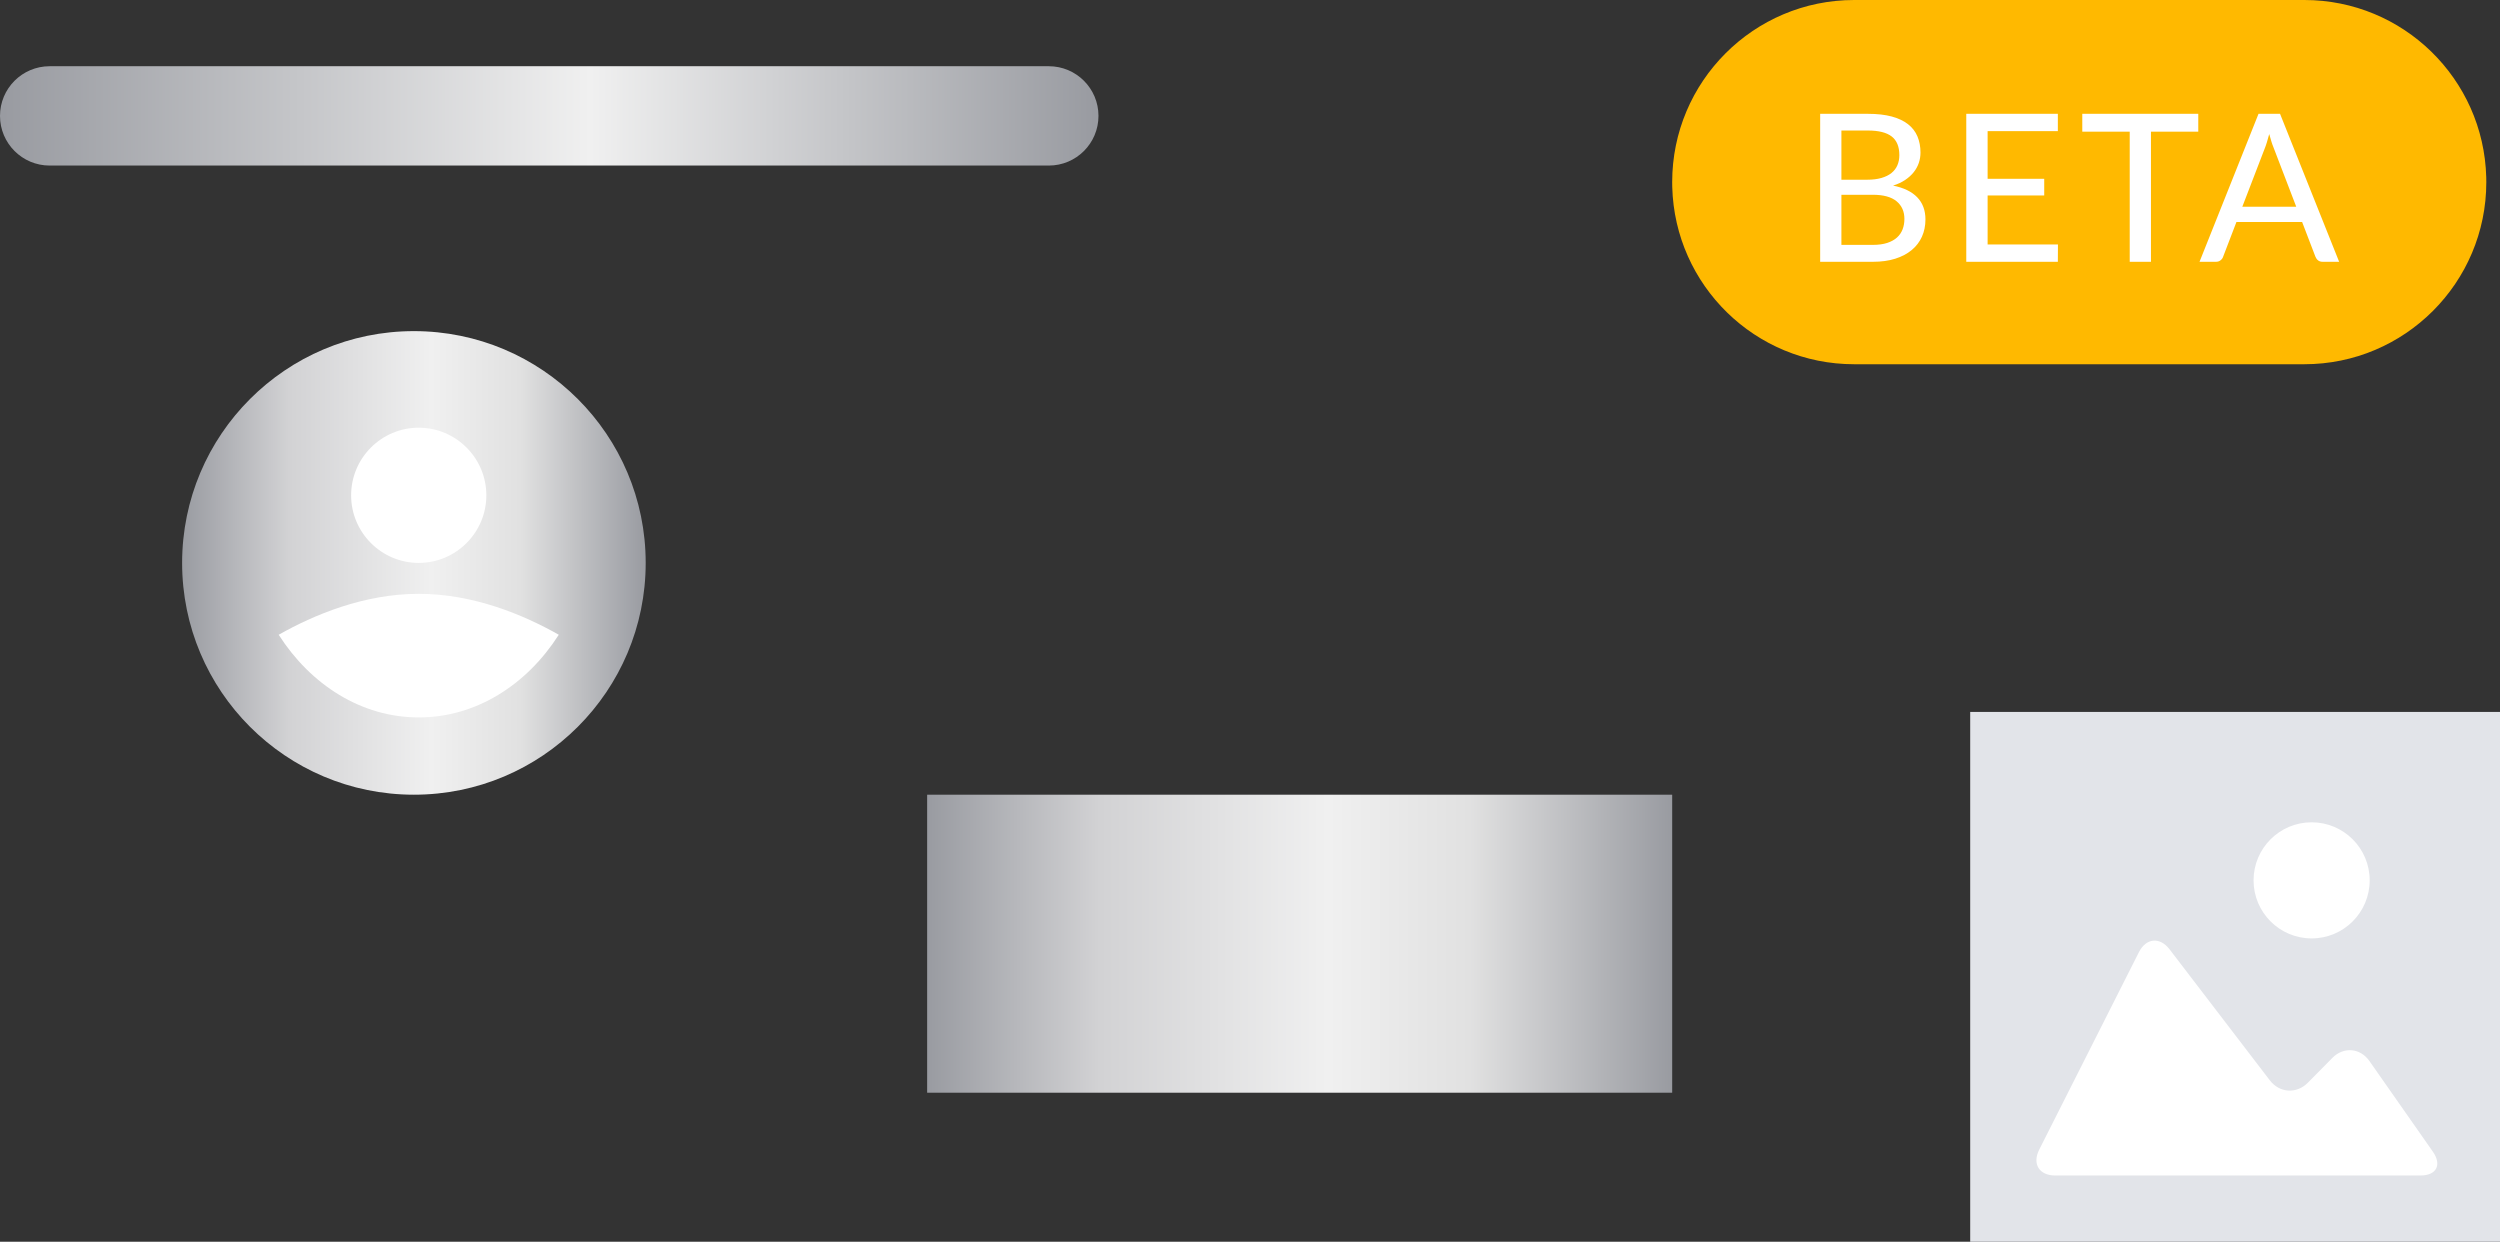 <?xml version="1.0" encoding="UTF-8"?>
<svg width="151px" height="75px" viewBox="0 0 151 75" version="1.1" xmlns="http://www.w3.org/2000/svg" xmlns:xlink="http://www.w3.org/1999/xlink">
    <rect x="0" y="0" width="151" height="75" fill="#333333" stroke="none"/>
    <title>LoadingShape</title>
    <defs>
        <linearGradient x1="0%" y1="20.253%" x2="100%" y2="20.253%" id="linearGradient-1">
            <stop stop-color="#999BA1" offset="0%"></stop>
            <stop stop-color="#F0F0F0" offset="53.774%"></stop>
            <stop stop-color="#999BA1" offset="100%"></stop>
        </linearGradient>
        <linearGradient x1="0%" y1="20.253%" x2="100%" y2="20.253%" id="linearGradient-2">
            <stop stop-color="#999BA1" offset="0%"></stop>
            <stop stop-color="#D2D2D4" offset="23.18%"></stop>
            <stop stop-color="#F0F0F0" offset="53.774%"></stop>
            <stop stop-color="#E1E1E1" offset="72.869%"></stop>
            <stop stop-color="#999BA1" offset="100%"></stop>
        </linearGradient>
        <linearGradient x1="0%" y1="20.253%" x2="100%" y2="20.253%" id="linearGradient-3">
            <stop stop-color="#999BA1" offset="0%"></stop>
            <stop stop-color="#D2D2D4" offset="23.18%"></stop>
            <stop stop-color="#F0F0F0" offset="53.774%"></stop>
            <stop stop-color="#E1E1E1" offset="72.869%"></stop>
            <stop stop-color="#999BA1" offset="100%"></stop>
        </linearGradient>
    </defs>
    <g id="pages" stroke="none" stroke-width="1" fill="none" fill-rule="evenodd">
        <g id="LoadingShape">
            <path d="M63.348,4 C65.005,4 66.348,5.343 66.348,7 C66.348,8.657 65.005,10 63.348,10 L3,10 C1.343,10 -2.84217094e-14,8.657 -2.84217094e-14,7 C-2.84217094e-14,5.343 1.343,4 3,4 L63.348,4 Z" id="Path" fill="url(#linearGradient-1)" fill-rule="nonzero"></path>
            <polygon id="Path-Copy-30" fill="url(#linearGradient-2)" fill-rule="nonzero" points="101 48 101 66 56 66 56 48"></polygon>
            <g id="Group-5" transform="translate(101, 0)" fill-rule="nonzero">
                <path d="M0,11 C0,4.925 4.928,0 10.991,0 L38.182,0 C44.152,0 49.011,4.763 49.169,10.702 L49.173,11 C49.173,17.075 44.244,22 38.182,22 L10.991,22 C5.02,22 0.162,17.237 0.004,11.298 L0,11 Z" id="Path" fill="#FFB900"></path>
                <path d="M8.938,15.812 L12.133,15.812 C12.635,15.812 13.082,15.75 13.475,15.626 C13.867,15.501 14.198,15.327 14.468,15.102 C14.738,14.878 14.944,14.609 15.085,14.296 C15.226,13.982 15.297,13.635 15.297,13.253 C15.297,12.705 15.131,12.259 14.801,11.917 C14.471,11.574 13.984,11.339 13.341,11.21 C13.619,11.123 13.862,11.01 14.07,10.87 C14.277,10.731 14.449,10.576 14.586,10.403 C14.724,10.231 14.826,10.044 14.895,9.843 C14.963,9.641 14.998,9.433 14.998,9.217 C14.998,8.856 14.936,8.53 14.814,8.239 C14.691,7.948 14.501,7.702 14.244,7.501 C13.987,7.3 13.658,7.145 13.26,7.037 C12.861,6.929 12.384,6.875 11.827,6.875 L8.938,6.875 L8.938,15.812 Z M10.221,11.764 L12.114,11.764 C12.757,11.764 13.237,11.895 13.553,12.157 C13.868,12.418 14.026,12.773 14.026,13.222 C14.026,13.45 13.99,13.66 13.917,13.851 C13.844,14.042 13.731,14.207 13.578,14.346 C13.424,14.485 13.227,14.594 12.986,14.673 C12.745,14.752 12.454,14.791 12.114,14.791 L10.221,14.791 L10.221,11.764 Z M10.221,10.855 L10.221,7.884 L11.827,7.884 C12.471,7.884 12.947,8.003 13.257,8.242 C13.566,8.481 13.721,8.858 13.721,9.373 C13.721,9.597 13.681,9.8 13.602,9.983 C13.524,10.166 13.404,10.321 13.244,10.45 C13.084,10.579 12.882,10.678 12.637,10.749 C12.392,10.82 12.104,10.855 11.771,10.855 L10.221,10.855 Z M23.294,6.875 L17.763,6.875 L17.763,15.812 L23.294,15.812 L23.3,14.766 L19.052,14.766 L19.052,11.808 L22.471,11.808 L22.471,10.799 L19.052,10.799 L19.052,7.921 L23.294,7.921 L23.294,6.875 Z M31.776,6.875 L24.77,6.875 L24.77,7.952 L27.635,7.952 L27.635,15.812 L28.918,15.812 L28.918,7.952 L31.776,7.952 L31.776,6.875 Z M40.284,15.812 L36.715,6.875 L35.414,6.875 L31.851,15.812 L32.848,15.812 C32.956,15.812 33.048,15.781 33.125,15.719 C33.202,15.657 33.252,15.586 33.277,15.507 L34.081,13.408 L38.048,13.408 L38.852,15.507 C38.889,15.599 38.943,15.672 39.014,15.728 C39.084,15.784 39.176,15.812 39.288,15.812 L40.284,15.812 Z M37.693,12.487 L34.436,12.487 L35.787,8.974 C35.833,8.862 35.879,8.731 35.924,8.582 L36.061,8.096 L36.061,8.096 C36.107,8.27 36.154,8.431 36.202,8.578 L36.249,8.72 L36.249,8.72 L37.693,12.487 Z" id="BETA" fill="#FFFFFF"></path>
            </g>
            <g id="Group-226" transform="translate(11, 20)">
                <circle id="Oval" fill="url(#linearGradient-3)" cx="14" cy="14" r="14"></circle>
                <path d="M14.292,15.867 C17.609,15.867 20.633,17.141 22.75,18.339 C20.817,21.364 17.75,23.333 14.292,23.333 C10.833,23.333 7.766,21.364 5.833,18.339 C7.951,17.141 10.975,15.867 14.292,15.867 Z M14.292,5.833 C16.543,5.833 18.375,7.665 18.375,9.917 C18.375,12.168 16.543,14 14.292,14 C12.04,14 10.208,12.168 10.208,9.917 C10.208,7.665 12.04,5.833 14.292,5.833 Z" id="Combined-Shape-Copy-2" fill="#FFFFFF" fill-rule="nonzero"></path>
            </g>
            <g id="Group-225" transform="translate(119, 43)">
                <rect id="Rectangle" fill="#E2E4E9" x="0" y="0" width="32" height="32"></rect>
                <path d="M12.044,14.342 L18.096,22.25 C18.685,23.02 19.713,23.085 20.394,22.396 L21.875,20.897 C22.555,20.208 23.557,20.293 24.113,21.086 L27.946,26.562 C28.5,27.356 28.166,28 27.197,28 L5.134,28 C4.165,28 3.734,27.299 4.17,26.435 L10.189,14.514 C10.625,13.65 11.456,13.573 12.044,14.342 Z M20.622,6.667 C22.559,6.667 24.129,8.237 24.129,10.173 C24.129,12.11 22.559,13.68 20.622,13.68 C18.685,13.68 17.115,12.11 17.115,10.173 C17.115,8.237 18.685,6.667 20.622,6.667 Z" id="Combined-Shape" fill="#FFFFFF" fill-rule="nonzero"></path>
            </g>
        </g>
    </g>
</svg>